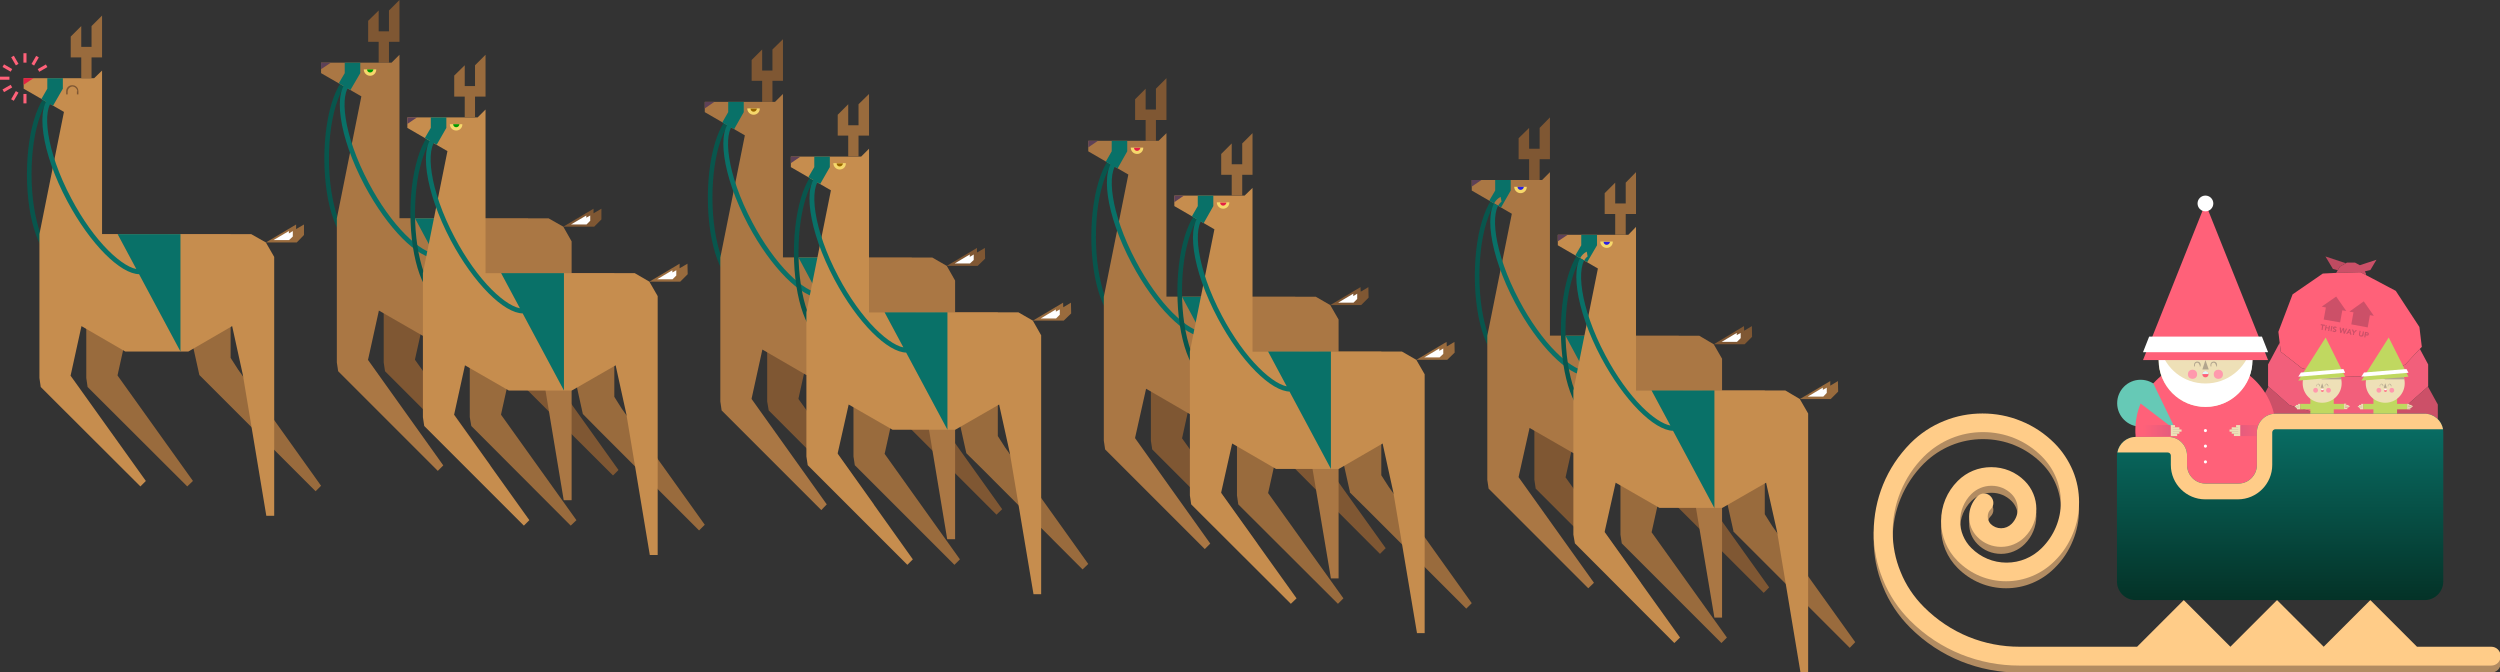 <svg xmlns="http://www.w3.org/2000/svg" xmlns:xlink="http://www.w3.org/1999/xlink" viewBox="0 0 1141.5 307" enable-background="new 0 0 1141.5 307"><rect x="0" y="0" width="1141.5" height="307" fill="#333333" stroke="none"/><path fill="#08564D" d="M687.7 88.9c2.8 0 5.8 3.8 8.1 10.1 2.6 7.2 4.1 16.8 4.1 27.1s-1.4 19.9-4.1 27.1c-2.3 6.3-5.3 10.1-8.1 10.1s-5.8-3.8-8.1-10.1c-2.6-7.2-4.1-16.8-4.1-27.1s1.4-19.9 4.1-27.1c2.3-6.4 5.3-10.1 8.1-10.1m0-2.2c-7.9 0-14.3 17.6-14.3 39.3 0 21.7 6.4 39.3 14.3 39.3s14.3-17.6 14.3-39.3c0-21.7-6.4-39.3-14.3-39.3z"/><path fill="#7F5733" d="M700.6 219.1v-65.8h28.6l-14.3 64.4-.1.2 34.4 48.2-2.5 2.5-45.5-45.5zM737.9 153.3h28.6v56.5l3.4 5.3 37.9 53.1-2.5 2.5-45.5-45.4-7.7-7.7.1-.1zM782.5 157.2l13.8-8.3.1 2.1 3.5-2.1.1 4.9-3.4 3.4h-10.5z"/><path fill="#fff" d="M793 152v1l1.8-1v2.4l-1.7 1.7h-7z"/><path fill="#7F5733" d="M698.2 58.4v9.5h4.8v-9.5l4.7-4.8v19.1h-4.7v9.5h-4.8v-9.5h-4.8v-9.6z"/><path fill="#a74" d="M672 82.2h32.1l3.6-3.6v74.7h68.2l6.6 3.9 3.8 6.6v118.2h-3.5l-10.8-64.3-4.9-22.3-20 11.5h-28.7l-20-11.5-5 22.3v.2l34.4 48.2-2.6 2.5-45.5-45.5-.6-4v-65.8l11.2-55.7-18.3-10.6z"/><path fill="#5D4157" d="M672 85.2v-3h4.4z"/><path fill="#097168" d="M682.7 87v-4.8h7.1v4.8l-4.4 7.7-5.4-3.1zM743.5 153.3h-28.7l8.6 16c-3.5-.7-8.1-3.7-12.9-8.5-5.9-5.9-11.9-14.3-16.8-23.6-11.8-22.2-13.6-41.2-8.1-45.1l-.4-2.2c-.1 0-.1 0-.2.1-8.1 4.3-5.1 25.9 6.8 48.3 10.4 19.5 24.1 33.2 32.8 33.4l18.9 35.3v-53.7z"/><path fill="#F6D86B" d="M694.3 88.2c-1.6 0-2.9-1.3-2.9-2.9h5.7c.1 1.6-1.2 2.9-2.8 2.9z"/><path fill="#2920E2" d="M694.3 86.7c-.8 0-1.4-.6-1.4-1.4h2.9c-.1.8-.7 1.4-1.5 1.4z"/><path fill="#08564D" d="M727 113.9c2.8 0 5.8 3.8 8.1 10.1 2.6 7.2 4.1 16.8 4.1 27.1s-1.4 19.9-4.1 27.1c-2.3 6.3-5.3 10.1-8.1 10.1s-5.8-3.8-8.1-10.1c-2.6-7.2-4.1-16.8-4.1-27.1s1.4-19.9 4.1-27.1c2.3-6.3 5.3-10.1 8.1-10.1m0-2.2c-7.9 0-14.3 17.6-14.3 39.3 0 21.7 6.4 39.3 14.3 39.3s14.3-17.6 14.3-39.3c0-21.7-6.4-39.3-14.3-39.3z"/><path fill="#996B3D" d="M739.9 244.1v-65.8h28.6l-14.3 64.4-.1.3 34.4 48.1-2.5 2.5-45.5-45.5zM777.2 178.3h28.6v56.5l3.4 5.4 37.9 53-2.5 2.6-45.5-45.5-7.7-7.7.1-.1z"/><path fill="#C68D4E" d="M711.3 107.2h32.2l3.5-3.6v74.7h68.2l6.6 3.9 3.8 6.6v118.2h-3.5l-10.7-64.3-5-22.3-20 11.5h-28.7l-20-11.5-5 22.3v.3l34.4 48.1-2.6 2.5-45.4-45.5-.7-4v-65.8l11.2-55.7-18.3-10.6z"/><path fill="#996B3D" d="M821.8 182.2l13.9-8.2v2.1l3.5-2.1.1 4.8-3.4 3.4h-10.5z"/><path fill="#fff" d="M832.3 177v1l1.8-1v2.4l-1.6 1.7h-7.1z"/><path fill="#F6D86B" d="M733.6 113.2c-1.6 0-2.9-1.3-2.9-2.9h5.7c.1 1.6-1.2 2.9-2.8 2.9z"/><path fill="#2920E2" d="M733.6 111.8c-.8 0-1.4-.6-1.4-1.4h2.9c0 .7-.7 1.4-1.5 1.4z"/><path fill="#996B3D" d="M737.5 83.4v9.5h4.8v-9.5l4.7-4.8v19.1h-4.7v9.5h-4.8v-9.5h-4.8v-9.5z"/><path fill="#5D4157" d="M711.3 110.2v-3h4.5z"/><path fill="#097168" d="M722 112v-4.8h7.2v4.8l-4.5 7.7-5.4-3.1zM782.8 178.3h-28.7l8.6 16c-3.5-.7-8.1-3.7-12.9-8.5-5.9-5.9-11.9-14.3-16.8-23.6-11.8-22.2-13.6-41.2-8.1-45.1l-.4-2.2c-.1 0-.1 0-.2.1-8.1 4.3-5.1 25.9 6.8 48.3 10.4 19.5 24.1 33.2 32.8 33.4l18.9 35.3v-53.7z"/><path fill="#08564D" d="M512.6 71c2.8 0 5.8 3.8 8.1 10.1 2.6 7.2 4.1 16.8 4.1 27.1s-1.4 19.9-4.1 27.1c-2.3 6.3-5.3 10.1-8.1 10.1s-5.8-3.8-8.1-10.1c-2.6-7.2-4.1-16.8-4.1-27.1s1.4-19.9 4.1-27.1c2.3-6.3 5.3-10.1 8.1-10.1m0-2.2c-7.9 0-14.3 17.6-14.3 39.3 0 21.7 6.4 39.3 14.3 39.3s14.3-17.6 14.3-39.3c0-21.7-6.4-39.3-14.3-39.3z"/><path fill="#7F5733" d="M525.5 201.2v-65.7h28.5l-14.2 64.3-.1.3 34.4 48.1-2.5 2.5-45.5-45.5zM562.8 135.5h28.6v56.4l3.4 5.4 37.9 53-2.6 2.6-45.4-45.5-7.7-7.7zM607.4 139.3l13.8-8.2.1 2.1 3.5-2.1.1 4.8-3.4 3.4h-10.5z"/><path fill="#fff" d="M617.9 134.1v1.1l1.8-1.1v2.4l-1.7 1.7h-7z"/><path fill="#7F5733" d="M523.1 40.5v9.5h4.7v-9.5l4.8-4.8v19.1h-4.8v9.5h-4.7v-9.5h-4.8v-9.5z"/><path fill="#a74" d="M496.9 64.3h32.1l3.6-3.5v74.7h68.2l6.6 3.8 3.8 6.6v118.2h-3.5l-10.8-64.3-4.9-22.3-20 11.6h-28.7l-20-11.6-5 22.3v.3l34.3 48.1-2.5 2.5-45.5-45.5-.6-4v-65.7l11.2-55.8-18.3-10.6z"/><path fill="#5D4157" d="M496.9 67.3v-3h4.4z"/><path fill="#097168" d="M539.7 135.5h28.7v53.6zM507.6 69.1v-4.8h7.1v4.8l-4.4 7.8-5.4-3.1zM510 72.1l.2-.1.4 2.2c-5.5 3.9-3.7 22.9 8.1 45.1 4.9 9.3 10.9 17.7 16.8 23.6 5.5 5.5 10.7 8.7 14.3 8.7.8 0 1.6-.2 2.2-.5l.3-.2 1.4 1.6-.7.5c-1 .5-2 .8-3.2.8-8.7 0-22.5-13.7-33-33.4-11.9-22.3-15-44-6.8-48.3z"/><path fill="#F6D86B" d="M519.2 70.3c-1.6 0-2.9-1.3-2.9-2.9h5.7c.1 1.6-1.2 2.9-2.8 2.9z"/><path fill="#E41F44" d="M519.2 68.9c-.8 0-1.4-.6-1.4-1.4h2.9c-.1.7-.7 1.4-1.5 1.4z"/><path fill="#08564D" d="M551.9 96c2.8 0 5.8 3.8 8.1 10.1 2.6 7.2 4.1 16.8 4.1 27.1s-1.4 19.9-4.1 27.1c-2.3 6.3-5.3 10.1-8.1 10.1s-5.8-3.8-8.1-10.1c-2.6-7.2-4.1-16.8-4.1-27.1s1.4-19.9 4.1-27.1c2.3-6.3 5.3-10.1 8.1-10.1m0-2.1c-7.9 0-14.3 17.6-14.3 39.3s6.4 39.3 14.3 39.3 14.3-17.6 14.3-39.3-6.4-39.3-14.3-39.3z"/><path fill="#996B3D" d="M564.8 226.2v-65.7h28.6l-14.3 64.3-.1.3 34.4 48.1-2.5 2.5-45.5-45.4zM602.1 160.5h28.6v56.5l3.4 5.3 37.9 53.1-2.5 2.5-45.5-45.5-7.7-7.6.1-.1z"/><path fill="#C68D4E" d="M536.2 89.3h32.1l3.6-3.5v74.7h68.2l6.6 3.8 3.8 6.6v118.2h-3.5l-10.8-64.3-4.9-22.3-20 11.6h-28.7l-20-11.6-5 22.3v.3l34.4 48.1-2.6 2.5-45.5-45.4-.6-4.1v-65.7l11.2-55.8-18.3-10.6z"/><path fill="#996B3D" d="M646.7 164.3l13.8-8.2.1 2.1 3.5-2.1.1 4.9-3.4 3.3h-10.5z"/><path fill="#fff" d="M657.2 159.1v1.1l1.8-1.1v2.5l-1.7 1.6h-7z"/><path fill="#F6D86B" d="M558.5 95.3c-1.6 0-2.9-1.3-2.9-2.9h5.7c.1 1.6-1.2 2.9-2.8 2.9z"/><path fill="#E41F44" d="M558.5 93.9c-.8 0-1.4-.6-1.4-1.4h2.9c-.1.7-.7 1.4-1.5 1.4z"/><path fill="#996B3D" d="M562.4 65.5v9.5h4.8v-9.5l4.7-4.7v19h-4.7v9.5h-4.8v-9.5h-4.8v-9.5z"/><path fill="#5D4157" d="M536.2 92.3v-3h4.4z"/><path fill="#097168" d="M579 160.5h28.7v53.6zM546.9 94.1v-4.8h7.1v4.8l-4.4 7.8-5.4-3.1zM549.3 97.1l.2-.1.4 2.2c-5.5 3.9-3.7 22.9 8.1 45.1 4.9 9.3 10.9 17.7 16.8 23.6 5.5 5.5 10.7 8.7 14.3 8.7.8 0 1.6-.2 2.2-.5l.3-.2 1.4 1.6-.7.5c-1 .5-2 .8-3.2.8-8.7 0-22.5-13.7-33-33.4-11.9-22.3-15-43.9-6.8-48.3z"/><path fill="#08564D" d="M337.5 53.1c2.8 0 5.8 3.8 8.1 10.1 2.6 7.2 4.1 16.8 4.1 27.1s-1.4 19.9-4.1 27.1c-2.3 6.3-5.3 10.1-8.1 10.1s-5.8-3.8-8.1-10.1c-2.6-7.2-4.1-16.8-4.1-27.1s1.4-19.9 4.1-27.1c2.3-6.3 5.3-10.1 8.1-10.1m0-2.1c-7.9 0-14.3 17.6-14.3 39.3 0 21.7 6.4 39.3 14.3 39.3s14.3-17.6 14.3-39.3c0-21.7-6.4-39.3-14.3-39.3z"/><path fill="#7F5733" d="M350.3 183.3v-65.7h28.6l-14.3 64.3v.3l34.4 48.1-2.6 2.6-45.4-45.5zM387.7 117.6h28.6v56.5l3.4 5.3 37.9 53.1-2.6 2.5-45.5-45.5-7.6-7.6v-.1zM432.3 121.4l13.8-8.2v2.1l3.6-2.1.1 4.9-3.4 3.3h-10.5z"/><path fill="#fff" d="M442.8 116.2v1.1l1.8-1.1v2.5l-1.7 1.6h-7z"/><path fill="#7F5733" d="M348 22.6v9.6h4.7v-9.6l4.8-4.7v19h-4.8v9.6h-4.7v-9.6h-4.8v-9.5z"/><path fill="#a74" d="M321.8 46.5h32.1l3.6-3.6v74.7h68.2l6.6 3.8 3.8 6.7v118.1h-3.6l-10.7-64.3-4.9-22.3-20 11.6h-28.8l-20-11.6-4.9 22.3v.3l34.3 48.1-2.5 2.6-45.5-45.5-.6-4.1v-65.7l11.2-55.8-18.3-10.6z"/><path fill="#5D4157" d="M321.8 49.5v-3h4.4z"/><path fill="#097168" d="M364.6 117.6h28.7v53.6zM332.5 51.2v-4.7h7.1v4.7l-4.4 7.8-5.4-3.1zM334.8 54.3l.2-.1.4 2.2c-5.5 3.9-3.7 22.9 8.1 45.1 4.9 9.3 10.9 17.7 16.8 23.6 5.5 5.5 10.7 8.7 14.3 8.7.8 0 1.6-.2 2.2-.5l.3-.2 1.4 1.6-.7.5c-1 .5-2 .8-3.2.8-8.7 0-22.5-13.7-33-33.4-11.8-22.4-14.9-44-6.8-48.3z"/><path fill="#F6D86B" d="M344.1 52.4c-1.6 0-2.9-1.3-2.9-2.9h5.7c.1 1.6-1.2 2.9-2.8 2.9z"/><path fill="#960" d="M344.1 51c-.8 0-1.4-.6-1.4-1.4h2.9c-.1.8-.7 1.4-1.5 1.4z"/><path fill="#08564D" d="M376.8 78.1c2.8 0 5.8 3.8 8.1 10.1 2.6 7.2 4.1 16.8 4.1 27.1s-1.4 19.9-4.1 27.1c-2.3 6.3-5.3 10.1-8.1 10.1s-5.8-3.8-8.1-10.1c-2.6-7.2-4.1-16.8-4.1-27.1s1.4-19.9 4.1-27.1c2.3-6.3 5.3-10.1 8.1-10.1m0-2.1c-7.9 0-14.3 17.6-14.3 39.3s6.4 39.3 14.3 39.3 14.3-17.6 14.3-39.3-6.4-39.3-14.3-39.3z"/><path fill="#996B3D" d="M389.7 208.4v-65.8h28.5l-14.2 64.3-.1.3 34.4 48.2-2.5 2.5-45.5-45.5zM427 142.6h28.6v56.5l3.4 5.3 37.9 53.1-2.6 2.5-45.4-45.5-7.7-7.6v-.1z"/><path fill="#C68D4E" d="M361.1 71.5h32.1l3.6-3.6v74.7h68.2l6.6 3.8 3.8 6.7v118.2h-3.5l-10.8-64.4-4.9-22.2-20 11.5h-28.7l-20-11.5-5 22.2v.3l34.3 48.2-2.5 2.5-45.5-45.5-.6-4v-65.8l11.2-55.7-18.3-10.6z"/><path fill="#996B3D" d="M471.6 146.4l13.8-8.2.1 2.1 3.5-2.1.1 4.9-3.4 3.3h-10.5z"/><path fill="#fff" d="M482.1 141.3v1l1.8-1v2.4l-1.7 1.7h-7z"/><path fill="#F6D86B" d="M383.4 77.4c-1.6 0-2.9-1.3-2.9-2.9h5.7c.1 1.7-1.2 2.9-2.8 2.9z"/><path fill="#960" d="M383.4 76c-.8 0-1.4-.6-1.4-1.4h2.9c-.1.8-.7 1.4-1.5 1.4z"/><path fill="#996B3D" d="M387.3 47.6v9.6h4.7v-9.6l4.8-4.7v19h-4.8v9.6h-4.7v-9.6h-4.8v-9.5z"/><path fill="#5D4157" d="M361.1 74.5v-3h4.4z"/><path fill="#097168" d="M403.9 142.6h28.7v53.6zM371.8 76.3v-4.8h7.1v4.8l-4.4 7.7-5.4-3.1zM374.2 79.3l.2-.1.4 2.2c-5.5 3.9-3.7 22.9 8.1 45.1 4.9 9.3 10.9 17.7 16.8 23.6 5.5 5.5 10.7 8.7 14.3 8.7.8 0 1.6-.2 2.2-.5l.3-.2 1.4 1.6-.7.5c-1 .5-2 .8-3.2.8-8.7 0-22.5-13.7-33-33.4-11.9-22.4-15-44-6.8-48.3z"/><path fill="#08564D" d="M162.4 35.3c2.8 0 5.8 3.8 8.1 10.1 2.6 7.2 4.1 16.8 4.1 27.1s-1.4 19.9-4.1 27.1c-2.3 6.3-5.3 10.1-8.1 10.1s-5.8-3.8-8.1-10.1c-2.6-7.2-4.1-16.8-4.1-27.1s1.4-19.9 4.1-27.1c2.3-6.4 5.3-10.1 8.1-10.1m0-2.2c-7.9 0-14.3 17.6-14.3 39.3s6.4 39.3 14.3 39.3 14.3-17.6 14.3-39.3-6.4-39.3-14.3-39.3z"/><path fill="#7F5733" d="M175.2 165.5v-65.8h28.6l-14.3 64.3v.3l34.4 48.2-2.6 2.5-45.5-45.5zM212.6 99.7h28.5v56.5l3.4 5.3 37.9 53.1-2.5 2.5-45.5-45.4-7.6-7.7v-.1zM257.2 103.5l13.8-8.2v2.1l3.6-2.1v4.9l-3.3 3.3h-10.6z"/><path fill="#fff" d="M267.7 98.4v1l1.8-1v2.4l-1.7 1.7h-7.1z"/><path fill="#7F5733" d="M172.9 4.8v9.5h4.7v-9.5l4.8-4.8v19.1h-4.8v9.5h-4.7v-9.5h-4.8v-9.6z"/><path fill="#a74" d="M146.6 28.6h32.2l3.6-3.6v74.7h68.1l6.7 3.8 3.8 6.7v118.2h-3.6l-10.7-64.4-4.9-22.2-20 11.5h-28.8l-20-11.5-4.9 22.2-.1.3 34.4 48.2-2.5 2.5-45.5-45.5-.6-4v-65.8l11.2-55.7-18.4-10.6z"/><path fill="#5D4157" d="M146.6 31.6v-3h4.5z"/><path fill="#097168" d="M189.5 99.7h28.7v53.6zM157.4 33.4v-4.8h7.1v4.8l-4.5 7.7-5.3-3.1zM159.7 36.4l.2-.1.4 2.2c-5.5 3.9-3.7 22.9 8.1 45.1 4.9 9.3 10.9 17.7 16.8 23.6 5.5 5.5 10.7 8.7 14.3 8.7.8 0 1.6-.2 2.2-.5l.3-.2 1.4 1.6-.7.5c-1 .5-2 .8-3.2.8-8.7 0-22.5-13.7-33-33.4-11.9-22.4-14.9-44-6.8-48.3z"/><path fill="#F6D86B" d="M169 34.6c-1.6 0-2.9-1.3-2.9-2.9h5.7c0 1.6-1.2 2.9-2.8 2.9z"/><path fill="#090" d="M169 33.1c-.8 0-1.4-.6-1.4-1.4h2.9c-.1.8-.7 1.4-1.5 1.4z"/><path fill="#08564D" d="M201.7 60.3c2.8 0 5.8 3.8 8.1 10.1 2.6 7.2 4.1 16.8 4.1 27.1s-1.4 19.9-4.1 27.1c-2.3 6.3-5.3 10.1-8.1 10.1s-5.8-3.8-8.1-10.1c-2.6-7.2-4.1-16.8-4.1-27.1s1.4-19.9 4.1-27.1c2.3-6.4 5.3-10.1 8.1-10.1m0-2.2c-7.9 0-14.3 17.6-14.3 39.3s6.4 39.3 14.3 39.3 14.3-17.6 14.3-39.3-6.4-39.3-14.3-39.3z"/><path fill="#996B3D" d="M214.5 190.5v-65.8h28.6l-14.3 64.4v.3l34.4 48.1-2.6 2.5-45.4-45.5zM251.9 124.7h28.6v56.5l3.4 5.4 37.9 53-2.6 2.6-45.5-45.5-7.6-7.7v-.1z"/><path fill="#C68D4E" d="M186 53.6h32.1l3.6-3.6v74.7h68.1l6.7 3.9 3.8 6.6v118.2h-3.6l-10.7-64.3-4.9-22.3-20 11.5h-28.8l-20-11.5-4.9 22.3-.1.3 34.4 48.1-2.5 2.5-45.5-45.5-.6-4v-65.8l11.2-55.7-18.3-10.6z"/><path fill="#996B3D" d="M296.5 128.6l13.8-8.2v2.1l3.6-2.1.1 4.8-3.4 3.4h-10.5z"/><path fill="#fff" d="M307 123.4v1l1.8-1v2.4l-1.7 1.7h-7z"/><path fill="#F6D86B" d="M208.3 59.6c-1.6 0-2.9-1.3-2.9-2.9h5.7c.1 1.6-1.2 2.9-2.8 2.9z"/><path fill="#090" d="M208.3 58.1c-.8 0-1.4-.6-1.4-1.4h2.9c-.1.8-.7 1.4-1.5 1.4z"/><path fill="#996B3D" d="M212.2 29.8v9.5h4.7v-9.5l4.8-4.8v19.1h-4.8v9.5h-4.7v-9.5h-4.8v-9.6z"/><path fill="#5D4157" d="M186 56.6v-3h4.4z"/><path fill="#097168" d="M228.8 124.7h28.7v53.6zM196.7 58.4v-4.8h7.1v4.8l-4.4 7.7-5.4-3.1zM199 61.4l.2-.1.4 2.2c-5.5 3.9-3.7 22.9 8.1 45.1 4.9 9.3 10.9 17.7 16.8 23.6 5.5 5.5 10.7 8.7 14.3 8.7.8 0 1.6-.2 2.2-.5l.3-.2 1.4 1.6-.7.5c-1 .5-2 .8-3.2.8-8.7 0-22.5-13.7-33-33.4-11.8-22.4-14.9-44-6.8-48.3z"/><path fill="#08564D" d="M26.6 42.4c2.8 0 5.8 3.8 8.1 10.1 2.6 7.2 4.1 16.8 4.1 27.1s-1.4 19.9-4.1 27.1c-2.3 6.3-5.3 10.1-8.1 10.1s-5.8-3.8-8.1-10.1c-2.6-7.2-4.1-16.8-4.1-27.1s1.4-19.9 4.1-27.1c2.3-6.3 5.3-10.1 8.1-10.1m0-2.1c-7.9 0-14.3 17.6-14.3 39.3 0 21.7 6.4 39.3 14.3 39.3s14.3-17.6 14.3-39.3c0-21.7-6.4-39.3-14.3-39.3z"/><path fill="#996B3D" d="M39.4 172.6v-65.7h28.6l-14.3 64.3v.3l34.4 48.1-2.6 2.5-45.5-45.4zM76.8 106.9h28.5v56.5l3.4 5.3 37.9 53.1-2.5 2.5-45.5-45.5-7.6-7.6v-.1z"/><path fill="#C68D4E" d="M10.8 35.7h32.2l3.6-3.5v74.7h68.1l6.7 3.8 3.8 6.6v118.2h-3.6l-10.7-64.3-4.9-22.3-20 11.6h-28.8l-20-11.6-4.9 22.3-.1.3 34.4 48.1-2.5 2.5-45.5-45.4-.6-4.1v-65.7l11.2-55.8-18.4-10.6z"/><path fill="#996B3D" d="M121.4 110.7l13.8-8.2v2.1l3.6-2.1v4.8l-3.3 3.4h-10.6z"/><path fill="#fff" d="M131.9 105.5v1.1l1.8-1.1v2.5l-1.7 1.6h-7.1z"/><path fill="#996B3D" d="M37.1 11.9v9.5h4.7v-9.5l4.8-4.8v19.1h-4.8v9.5h-4.7v-9.5h-4.8v-9.5z"/><path fill="#E41F44" d="M10.8 38.7v-3h4.5z"/><path fill="#097168" d="M53.7 106.9h28.7v53.6zM21.6 40.5v-4.8h7.1v4.8l-4.5 7.8-5.3-3.1zM23.9 43.5l.2-.1.4 2.2c-5.5 3.9-3.7 22.9 8.1 45.1 4.9 9.3 10.9 17.7 16.8 23.6 5.5 5.5 10.7 8.7 14.3 8.7.8 0 1.6-.2 2.2-.5l.3-.2 1.4 1.6-.7.5c-1 .5-2 .8-3.2.8-8.7 0-22.5-13.7-33-33.4-11.9-22.3-14.9-44-6.8-48.3z"/><path fill="#7F5733" d="M35.3 41.7c0-.3-.1-.6-.2-.8-.1-.3-.3-.5-.5-.7-.2-.2-.4-.4-.7-.5-.3-.1-.5-.2-.8-.2-.3 0-.6.1-.8.2-.3.1-.5.3-.7.5-.2.2-.4.4-.5.7-.1.3-.2.5-.2.8v1.4h-.7v-1.4c0-.4.1-.8.2-1.1.1-.3.4-.7.6-.9.3-.3.6-.5.9-.6.3-.1.7-.2 1.1-.2.4 0 .8.1 1.1.2.3.1.7.4.9.6.3.3.5.6.6.9.1.3.2.7.2 1.1v1.4h-.7v-1.4z"/><g fill="#FF6179"><path d="M10.7 24.3h1.4v4.3h-1.4zM10.7 42.9h1.4v4.3h-1.4z"/></g><g fill="#FF6179"><path d="M15.577 29.928l-1.212-.7 2.15-3.724 1.212.7zM6.296 46.021l-1.212-.7 2.15-3.724 1.212.7z"/></g><g fill="#FF6179"><path d="M17.926 32.778l-.7-1.212 3.724-2.15.7 1.212zM1.842 42.071l-.7-1.212 3.724-2.15.7 1.212z"/></g><path fill="#FF6179" d="M0 35h4.3v1.4h-4.3zM1.146 30.592l.7-1.212 3.724 2.15-.7 1.212zM5.097 26.138l1.212-.7 2.15 3.724-1.212.7z"/><path fill="#CC5068" d="M1108.6 176.5l-9.6 8.5-17 5h-19.6l-17-5-9.6-8.5-4.5 8.2v10.8l11 9.4 18.9 5.4h21.9l19-5.4 11-9.4v-10.8z"/><path fill="#F25F7B" d="M1062.4 190h19.6l17-5 9.6-8.5.1-.1v-10l-3.8-7.1-6.7 7.2-14.4 5.1-17.3.6-15.5-4.1-9.6-7.5-.5-4.1-5.3 9.9v10l.2.1 9.6 8.5z"/><path fill="#BF4B61" d="M1071.1 120.2l-9.3-3.1 3.4 5.7 2.2.6 1-1.7z"/><path fill="#CC5068" d="M1080.3 125.6v-.7l-.5-1 2.5-.6 2.8-4.7-7.6 2.5-2.2-1.2h-3.7l-.5.3-2.7 1.5-1 1.7-.7 1.2 11.1-.3z"/><path fill="#FF6179" d="M1051 168.1l15.5 4.1 17.3-.6 14.4-5.1 6.7-7.2.9-.9-1.1-9.1-10.8-16.5-13.6-7.2-2.5-1.3-11.1.3-6.1.3-13.8 9.5-6.5 17.1.6 5 .5 4.1z"/><path fill="#CC5068" d="M1072.7 142.3l6.6-4.7 4.6 6.6-1.8-.3-1 5.6-7.5-1.4 1-5.5zM1060.1 140l6.6-4.6 4.6 6.6-1.8-.3-1 5.5-7.5-1.3 1-5.5z"/><g fill="#CB5068"><path d="M1060.3 148.6l-.7-.1.1-.5 1.9.3-.1.5-.7-.1-.3 2-.5-.1.3-2zM1061.9 148.4l.5.1-.2.9 1 .2.2-.9.5.1-.4 2.4-.5-.1.2-1.1-1-.2-.2 1.1-.5-.1.4-2.4zM1064.5 148.8l.5.1-.4 2.4-.5-.1.4-2.4zM1066.6 149.8c-.1-.1-.2-.2-.4-.2s-.4 0-.4.2c-.1.4 1.1.4 1 1.2-.1.5-.6.7-1.1.6-.3-.1-.6-.2-.8-.4l.5-.4c.1.2.3.3.4.3.2 0 .4 0 .4-.2.1-.4-1.1-.4-1-1.2.1-.5.6-.7 1.1-.6.3 0 .5.2.7.4l-.4.3zM1068.3 149.5l.6.1.1 1.6.8-1.5.5.1.2 1.7.7-1.5.5.1-1.1 2.3-.5-.1-.3-1.8-.8 1.6-.5-.1-.2-2.5zM1072.7 150.2l.4.1.6 2.6-.6-.1-.1-.6-.9-.2-.3.5-.6-.1 1.5-2.2zm.1.8l-.4.7.6.1-.2-.8zM1074.5 152l-.7-1.6.7.1.4 1 .7-.8.6.1-1.2 1.2-.2 1-.5-.1.2-.9zM1079.2 152.9c-.1.6-.5.9-1.2.8-.7-.1-1-.6-.9-1.2l.3-1.5.5.1-.3 1.5c-.1.3.1.6.4.6.3 0 .5-.1.6-.4l.3-1.5.5.1-.2 1.5zM1079.9 151.5l.9.2c.5.1.9.3.8.9-.1.6-.5.7-1 .6l-.4-.1-.2 1-.5-.1.4-2.5zm.4 1.1l.4.1c.2 0 .4 0 .4-.2 0-.3-.2-.3-.4-.4h-.3l-.1.5z"/></g><path fill="#C0D860" d="M1083.7 200.7c0 1.2 1 2.1 2.1 2.1 1.2 0 2.1-1 2.1-2.1v-4.3h-4.3v4.3zM1090.2 200.7c0 1.2 1 2.1 2.1 2.1 1.2 0 2.1-1 2.1-2.1v-4.3h-4.3v4.3zM1083.7 180.1v16.3h10.8v-16.3z"/><path fill="#EFDE11" d="M1073.5 151.4h.1v.1h-.1z"/><circle fill="#EEE0B7" cx="1089.1" cy="175" r="8.9"/><path fill="#B2A58E" d="M1088.4 177.1h1.4l-.7-2.1z"/><circle fill="#FF6179" cx="1089.2" cy="178.2" r=".7"/><path fill="#fff" d="M1089.2 177.5c.4 0 .7.3.7.7h-1.4c0-.4.3-.7.7-.7z"/><path fill="#B2A58E" d="M1087.8 176v-.2l-.1-.2s-.1-.1-.2-.1h-.4l-.2.1s-.1.1-.1.2v.6h-.2v-.4c0-.1 0-.2.1-.3 0-.1.1-.2.2-.2l.2-.2s.2-.1.3-.1.2 0 .3.1.2.1.2.2l.2.2.1.3v.4h-.2v-.4zM1091.5 176v-.2l-.1-.2s-.1-.1-.2-.1h-.4l-.2.1s-.1.1-.1.2v.6h-.2v-.4c0-.1 0-.2.1-.3 0-.1.1-.2.2-.2l.2-.2.3-.1s.2 0 .3.1c.1 0 .2.1.2.2l.2.2s.1.2.1.3v.4h-.2v-.4z"/><circle fill="#FF99AD" cx="1092.1" cy="178.2" r="1.1"/><circle fill="#FF99AD" cx="1086.2" cy="178.2" r="1.1"/><circle cx="1089.1" cy="175" r="8.9" fill="none"/><defs><circle id="a" cx="1089.1" cy="175" r="8.9"/></defs><clipPath id="b"><use xlink:href="#a" overflow="visible"/></clipPath><path clip-path="url(#b)" fill="#B2A58E" d="M1080.2 173.2l4.4-1.8 4.5 1.8h8.9v-8.2h-17.8v6.1z"/><path fill="#EEE0B7" d="M1101.1 185.4h-1.5v-.1l1.5.1v-.5h-1v-.5h-1v2.5h1.5v-.5h-1v-.1h1.5v-.5h-1.5v-.1h1.5v.1h.5v-.5h-.5zm-1.5-.5h.5v.1l-.5-.1z"/><path fill="#B2A58E" d="M1099.6 184.9h.5v.1h-.5zM1099.6 185.4h1.5v.1h-1.5zM1099.6 185.9h1.5v.1h-1.5zM1099.6 186.4h1.5-1.5z"/><path fill="#C0D860" d="M1092.8 184.4h6.3v2.5h-6.3z"/><path fill="#EEE0B7" d="M1078.1 184.4v.5h.5-.5-1v.5h1.5-1.5-.5v.5h2-1.5v.5h1.5-1v.5h1.5v-2.5z"/><path fill="#B2A58E" d="M1078.1 184.9h.5v.1h-.5zM1077.1 185.4h1.5v.1h-1.5zM1077.1 185.9h1.5v.1h-1.5zM1078.6 186.4h-1.5.5 1z"/><path fill="#C0D860" d="M1079.1 184.4h6.3v2.5h-6.3zM1078.2 173.8l12.5-19.7 9 17.9z"/><path fill="#fff" d="M1079.4 170.1l-1.2 1.9 21.5-1.8-.9-1.7z"/><path fill="#C0D860" d="M1054.9 200.7c0 1.2 1 2.1 2.1 2.1 1.2 0 2.1-1 2.1-2.1v-4.3h-4.3v4.3zM1061.4 200.7c0 1.2 1 2.1 2.1 2.1s2.1-1 2.1-2.1v-4.3h-4.3v4.3zM1054.9 180.1v16.3h10.7v-16.3z"/><path fill="#EFDE11" d="M1044.7 151.4h.1v.1h-.1z"/><circle fill="#EEE0B7" cx="1060.3" cy="175" r="8.9"/><path fill="#B2A58E" d="M1059.6 177.1h1.4l-.7-2.1z"/><circle fill="#FF6179" cx="1060.4" cy="178.2" r=".7"/><path fill="#fff" d="M1060.4 177.5c.4 0 .7.3.7.7h-1.4c0-.4.3-.7.7-.7z"/><path fill="#B2A58E" d="M1058.9 176v-.2l-.1-.2s-.1-.1-.2-.1h-.4l-.2.1s-.1.1-.1.2v.6h-.2v-.4c0-.1 0-.2.1-.3 0-.1.1-.2.2-.2l.2-.2s.2-.1.3-.1.2 0 .3.1.2.1.2.2l.2.2s.1.2.1.3v.4h-.2v-.4zM1062.7 176v-.2l-.1-.2s-.1-.1-.2-.1h-.4l-.2.1s-.1.1-.1.2v.6h-.2v-.4c0-.1 0-.2.1-.3s.1-.2.2-.2l.2-.2s.2-.1.3-.1.2 0 .3.1.2.1.2.2l.2.2.1.3v.4h-.2v-.4z"/><circle fill="#FF99AD" cx="1063.2" cy="178.2" r="1.1"/><circle fill="#FF99AD" cx="1057.3" cy="178.2" r="1.1"/><circle cx="1060.3" cy="175" r="8.9" fill="none"/><path fill="#EEE0B7" d="M1072.3 185.4v-.5h-1.5v-.1h.5v-.5h-1v2.5h1.5v-.5h-1v-.1h1.5v.1-.5h.5v-.5h-.5zm0 .5h-1.5v-.1l1.5.1zm0-.5h-1.5v-.1l1.5.1z"/><path fill="#B2A58E" d="M1070.8 184.9h.5v.1h-.5zM1070.8 185.4h1.5v.1h-1.5zM1070.8 185.9h1.5v.1h-1.5zM1070.8 186.4h1.5z"/><path fill="#C0D860" d="M1064 184.4h6.3v2.5h-6.3z"/><path fill="#EEE0B7" d="M1049.3 184.4v.5h.5-.5-1v.5h1.5-1.5-.5v.5h2-1.5v.5h1.5-1v.5h1.5v-2.5z"/><path fill="#B2A58E" d="M1049.3 184.9h.5v.1h-.5zM1048.3 185.4h1.5v.1h-1.5zM1048.3 185.9h1.5v.1h-1.5zM1049.8 186.4h-1.5.5 1z"/><path fill="#C0D860" d="M1050.3 184.4h6.3v2.5h-6.3z"/><path fill="#B2A58E" d="M1060.3 173.2h8.8c-.1-.4-.2-.7-.3-1l-9.1.8.6.2z"/><path fill="#C0D860" d="M1059.6 172.9l9.2-.7 2-.2-8.9-17.9-12.5 19.7z"/><path fill="#fff" d="M1050.6 170.1l-1.2 1.9 21.4-1.8-.8-1.7z"/><circle fill="#66C9B6" cx="977.4" cy="184.1" r="10.7"/><path fill="#FF6179" d="M1039.3 228.7v-32.2h-.1c0-4.4-.9-8.7-2.5-12.5s-4-7.3-6.9-10.2c-2.9-2.9-6.4-5.3-10.2-6.9s-8.1-2.5-12.5-2.5-8.7.9-12.5 2.5-7.3 4-10.2 6.9c-2.9 2.9-5.3 6.4-6.9 10.2s-2.5 8.1-2.5 12.5c0 .8 0 1.5.1 2.3v29.9h22.9v1.8h-3.6v3.6h-3.6v3.6h-3.6v3.6h17.9v-12.5h4.3v12.5h17.9v-3.6h-3.6v-3.6h-3.6v-3.6h-3.6v-1.8h22.8z"/><circle fill="#EEE0B7" cx="1007" cy="164.4" r="21.4"/><path fill="#fff" d="M1007 175.1c10 0 18.4-6.8 20.8-16.1.4 1.7.7 3.5.7 5.4 0 11.8-9.6 21.4-21.4 21.4-11.8 0-21.4-9.6-21.4-21.4 0-1.9.2-3.6.7-5.4 2.3 9.3 10.6 16.1 20.6 16.1z"/><path fill="#B2A58E" d="M1005.6 168.7h2.9l-1.5-4.3z"/><circle fill="#FF6179" cx="1007" cy="170.9" r="1.4"/><path fill="#E2F7F6" d="M1007 169.4c.8 0 1.4.6 1.4 1.4h-2.9c.1-.7.8-1.4 1.5-1.4z"/><g fill="#B2A58E"><path d="M1004.2 166.6c0-.1 0-.3-.1-.4l-.2-.3c-.1-.1-.2-.2-.3-.2-.1-.1-.3-.1-.4-.1s-.3 0-.4.1l-.3.2c-.1.1-.2.2-.2.3-.1.1-.1.3-.1.4v.7h-.4v-.7c0-.2 0-.4.1-.6l.3-.5c.1-.1.3-.2.5-.3.2-.1.4-.1.6-.1s.4 0 .6.1l.5.3c.1.1.2.3.3.5.1.2.1.4.1.6v.7h-.4v-.7zM1011.7 166.6c0-.1 0-.3-.1-.4l-.2-.3c-.1-.1-.2-.2-.3-.2-.1-.1-.3-.1-.4-.1s-.3 0-.4.1l-.3.2c-.1.1-.2.2-.2.3-.1.1-.1.3-.1.4v.7h-.4v-.7c0-.2 0-.4.1-.6l.3-.5c.1-.1.3-.2.5-.3.2-.1.4-.1.6-.1s.4 0 .6.1.3.2.5.3c.1.1.2.3.3.5.1.2.1.4.1.6v.7h-.4v-.7z"/></g><g fill="#fff"><circle cx="1007" cy="203.7" r=".7"/><circle cx="1007" cy="210.9" r=".7"/><circle cx="1007" cy="196.6" r=".7"/></g><g fill="#FF99AD"><circle cx="1012.9" cy="170.9" r="2.1"/><circle cx="1001.1" cy="170.9" r="2.1"/></g><path fill="#EEE0B7" d="M1021 194.1h2v1h-2zM1019 195.1h4v1h-4zM1019 197.1h4v1h-4zM1020 198.1h3v1h-3zM1018 196.1h5v1h-5z"/><path fill="#B2A58E" d="M1021 195h1v.1h-1zM1019 196h3v.1h-3zM1019 197h3v.1h-3zM1019 198h3v.1h-3z"/><linearGradient id="c" gradientUnits="userSpaceOnUse" x1="2158.533" y1="196.583" x2="2171.175" y2="196.583" gradientTransform="matrix(-1 0 0 1 3194.163 0)"><stop offset="0" stop-color="#FF6179"/><stop offset="1" stop-color="#E55C7D"/></linearGradient><path fill="url(#c)" d="M1023 194.1h12.6v5h-12.6z"/><path fill="#FF6179" d="M1035.6 164.4l-28.6-71.5-28.5 71.5z"/><path fill="#fff" d="M1032.8 153.7l2.8 7.1h-57.1l2.8-7.1z"/><circle fill="#fff" cx="1007" cy="92.9" r="3.6"/><path fill="#66C9B6" d="M983.2 175.1l10.4 21.5-19.4-14.8z"/><path fill="#EEE0B7" d="M991.1 194.1h2v1h-2zM991.1 195.1h4v1h-4zM991.1 197.1h4v1h-4zM991.1 198.1h3v1h-3zM991.1 196.1h5v1h-5z"/><path fill="#B2A58E" d="M992.1 195h1v.1h-1zM992.1 196h3v.1h-3zM992.1 197h3v.1h-3zM992.1 198h3v.1h-3z"/><linearGradient id="d" gradientUnits="userSpaceOnUse" x1="1625.643" y1="2161.492" x2="1638.285" y2="2161.492" gradientTransform="matrix(1 0 0 -1 -647.192 2358.074)"><stop offset="0" stop-color="#FF6179"/><stop offset="1" stop-color="#E55C7D"/></linearGradient><path fill="url(#d)" d="M978.5 194.1h12.6v5h-12.6z"/><path fill="#B28C62" d="M859.8 224.5c2.9-7.1 7.1-13.4 12.5-18.9 4.4-4.4 9.6-7.9 15.4-10.2 5.6-2.3 11.5-3.4 17.5-3.4s11.9 1.1 17.5 3.4c5.8 2.3 11 5.8 15.4 10.2 3.6 3.6 6.4 7.9 8.4 12.6 1.9 4.6 2.8 9.4 2.8 14.3s-.9 9.8-2.8 14.3c-1.9 4.7-4.7 9-8.4 12.6-5.9 5.9-13.8 9.2-22.1 9.2-8.4 0-16.2-3.3-22.1-9.2-4.9-4.9-7.6-11.4-7.6-18.3s2.7-13.4 7.6-18.3c4.1-4.1 9.5-6.3 15.3-6.3s11.2 2.2 15.3 6.3c3.4 3.4 5.3 8 5.3 12.8 0 4.8-1.9 9.4-5.3 12.8-2.9 2.9-6.8 4.5-10.8 4.5-4.1 0-8-1.6-10.8-4.5-2.5-2.5-3.8-5.8-3.8-9.3 0-3.5 1.4-6.8 3.8-9.3 1.7-1.7 4.4-1.7 6 0 1.7 1.7 1.7 4.4 0 6-.9.9-1.3 2-1.3 3.3 0 1.2.5 2.4 1.3 3.3 1.3 1.3 3 2 4.8 2 1.8 0 3.5-.7 4.8-2 1.8-1.8 2.8-4.2 2.8-6.8 0-2.6-1-5-2.8-6.8-2.5-2.5-5.7-3.8-9.2-3.8-3.5 0-6.8 1.4-9.2 3.8-3.3 3.3-5.1 7.7-5.1 12.3s1.8 9 5.1 12.3c4.3 4.3 10 6.7 16.1 6.7s11.8-2.4 16.1-6.7c5.6-5.6 8.7-13 8.7-20.9 0-7.9-3.1-15.3-8.7-20.9-7.2-7.2-16.7-11.1-26.9-11.1s-19.7 4-26.9 11.1c-4.6 4.6-8.2 10-10.7 16.1-2.4 5.8-3.6 12-3.6 18.3s1.2 12.5 3.6 18.3c2.4 6 6 11.4 10.7 16.1 5.9 5.9 12.8 10.5 20.4 13.6 7.4 3 15.2 4.5 23.3 4.5h53.6l21.3-21.3 21.3 21.3 21.3-21.3 21.3 21.3 21.3-21.3 21.3 21.3h33.9c2.4 0 4.3 1.9 4.3 4.3s-1.9 4.3-4.3 4.3h-215.5c-9.1 0-18-1.7-26.5-5.1-8.7-3.5-16.6-8.7-23.3-15.4-5.4-5.4-9.7-11.8-12.5-18.9-2.8-6.8-4.2-14.1-4.2-21.5.1-7.6 1.5-14.8 4.3-21.7z"/><path fill="#fc8" d="M859.8 221.3c2.9-7.1 7.1-13.4 12.5-18.9 4.4-4.4 9.6-7.9 15.4-10.2 5.6-2.3 11.5-3.4 17.5-3.4s11.9 1.1 17.5 3.4c5.8 2.3 11 5.8 15.4 10.2 3.6 3.6 6.4 7.9 8.4 12.6 1.9 4.6 2.8 9.4 2.8 14.3s-.9 9.8-2.8 14.3c-1.9 4.7-4.7 9-8.4 12.6-5.9 5.9-13.8 9.2-22.1 9.2-8.4 0-16.2-3.3-22.1-9.2-4.9-4.9-7.6-11.4-7.6-18.3s2.7-13.4 7.6-18.3c4.1-4.1 9.5-6.3 15.3-6.3s11.2 2.2 15.3 6.3c3.4 3.4 5.3 8 5.3 12.8 0 4.8-1.9 9.4-5.3 12.8-2.9 2.9-6.8 4.5-10.8 4.5-4.1 0-8-1.6-10.8-4.5-2.5-2.5-3.8-5.8-3.8-9.3 0-3.5 1.4-6.8 3.8-9.3 1.7-1.7 4.4-1.7 6 0 1.7 1.7 1.7 4.4 0 6-.9.9-1.3 2-1.3 3.3 0 1.2.5 2.4 1.3 3.3 1.3 1.3 3 2 4.8 2 1.8 0 3.5-.7 4.8-2 1.8-1.8 2.8-4.2 2.8-6.8 0-2.6-1-5-2.8-6.8-2.5-2.5-5.7-3.8-9.2-3.8-3.5 0-6.8 1.4-9.2 3.8-3.3 3.3-5.1 7.7-5.1 12.3 0 4.6 1.8 9 5.1 12.3 4.3 4.3 10 6.7 16.1 6.7s11.8-2.4 16.1-6.7c5.6-5.6 8.7-13 8.7-20.9 0-7.9-3.1-15.3-8.7-20.9-7.2-7.2-16.7-11.1-26.9-11.1s-19.7 4-26.9 11.1c-4.6 4.6-8.2 10-10.7 16.1-2.4 5.8-3.6 12-3.6 18.3s1.2 12.5 3.6 18.3c2.4 6 6 11.4 10.7 16.1 5.9 5.9 12.8 10.5 20.4 13.6 7.4 3 15.2 4.5 23.3 4.5h53.6l21.3-21.3 21.3 21.3 21.3-21.3 21.3 21.3 21.3-21.3 21.3 21.3h33.9c2.4 0 4.3 1.9 4.3 4.3s-1.9 4.3-4.3 4.3h-215.5c-9.1 0-18-1.7-26.5-5.1-8.7-3.5-16.6-8.7-23.3-15.4-5.4-5.4-9.7-11.8-12.5-18.9-2.8-6.8-4.2-14.1-4.2-21.5.1-7.6 1.5-14.8 4.3-21.7z"/><linearGradient id="e" gradientUnits="userSpaceOnUse" x1="2152.955" y1="273.99" x2="2152.955" y2="188.819" gradientTransform="matrix(-1 0 0 1 3194.163 0)"><stop offset="0" stop-color="#043227"/><stop offset="1" stop-color="#097168"/></linearGradient><path fill="url(#e)" d="M990.1 199.5c4.7 0 8.5 3.8 8.5 8.5v4.3c0 4.7 3.8 8.5 8.5 8.5h14.9c4.7 0 8.5-3.8 8.5-8.5v-14.9c0-4.7 3.8-8.5 8.5-8.5h68.1c4.7 0 8.5 3.8 8.5 8.5v68.1c0 4.7-3.8 8.5-8.5 8.5h-132c-4.7 0-8.5-3.8-8.5-8.5v-57.5c0-4.7 3.8-8.5 8.5-8.5h15z"/><path fill="#fc8" d="M985.4 206.6h-18.6c.7-4 4.2-7.1 8.4-7.1h14.9c4.7 0 8.5 3.8 8.5 8.5v4.3c0 4.7 3.8 8.5 8.5 8.5h14.9c4.7 0 8.5-3.8 8.5-8.5v-14.9c0-4.7 3.8-8.5 8.5-8.5h68.1c4.2 0 7.7 3.1 8.4 7.1h-76.6c-.7 0-1.4.6-1.4 1.4v14.9c0 8.6-7 15.7-15.7 15.7h-14.9c-8.6 0-15.7-7-15.7-15.7v-4.3c0-.7-.6-1.4-1.4-1.4h-4.4z"/></svg>